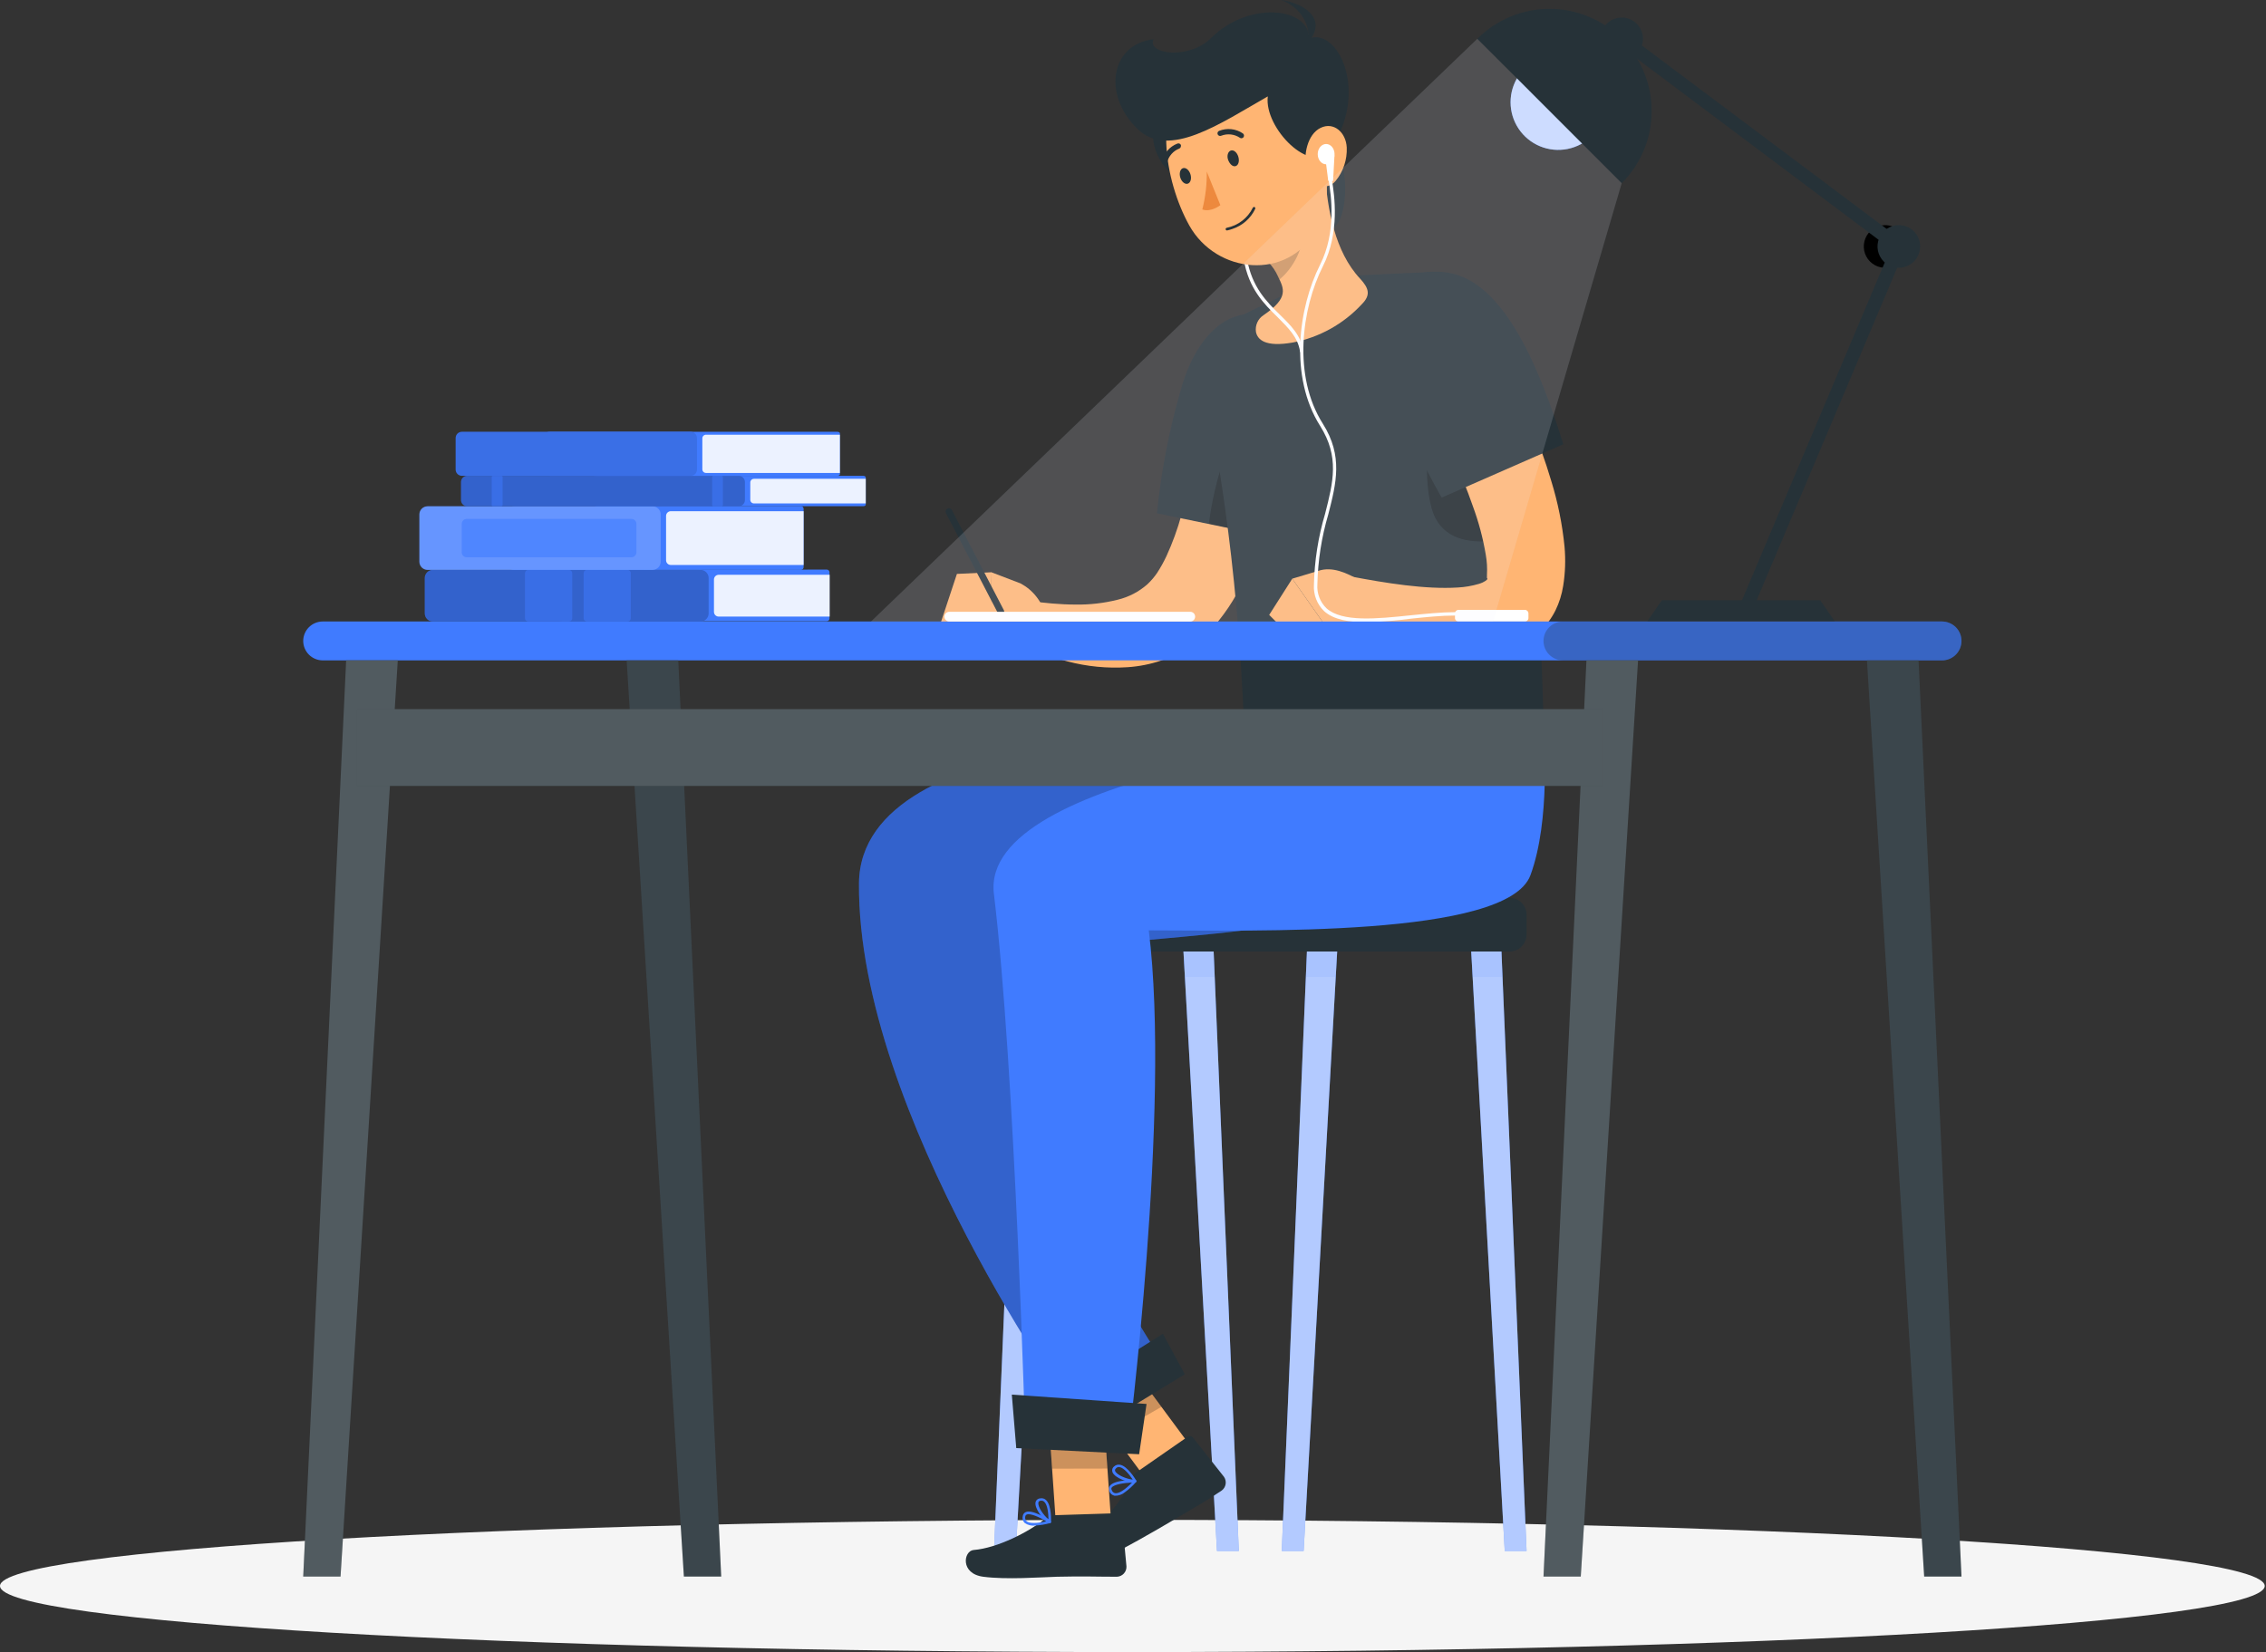 <svg width="388" height="283" viewBox="0 0 388 283" fill="none" xmlns="http://www.w3.org/2000/svg">
<rect x="0" y="0" width="388" height="283" fill="#333333" stroke="none"/>
<g clip-path="url(#clip0)">
<path d="M193.89 282.94C300.972 282.94 387.78 277.872 387.78 271.62C387.78 265.368 300.972 260.3 193.89 260.3C86.808 260.3 0 265.368 0 271.62C0 277.872 86.808 282.94 193.89 282.94Z" fill="#F5F5F5"/>
<path d="M258.46 153.75H173.13C171.512 153.75 170.2 155.062 170.2 156.68V160.04C170.2 161.658 171.512 162.97 173.13 162.97H258.46C260.078 162.97 261.39 161.658 261.39 160.04V156.68C261.39 155.062 260.078 153.75 258.46 153.75Z" fill="#263238"/>
<path d="M257.65 265.63H261.39L257.09 162.96H251.91L257.65 265.63Z" fill="#407BFF"/>
<path opacity="0.6" d="M257.65 265.63H261.39L257.09 162.96H251.91L257.65 265.63Z" fill="white"/>
<path d="M223.22 265.63H219.47L223.78 162.96H228.96L223.22 265.63Z" fill="#407BFF"/>
<path opacity="0.6" d="M223.22 265.63H219.47L223.78 162.96H228.96L223.22 265.63Z" fill="white"/>
<path d="M208.38 265.63H212.12L207.81 162.96H202.64L208.38 265.63Z" fill="#407BFF"/>
<path opacity="0.6" d="M208.38 265.63H212.12L207.81 162.96H202.64L208.38 265.63Z" fill="white"/>
<path d="M173.94 265.63H170.2L174.51 162.96H179.68L173.94 265.63Z" fill="#407BFF"/>
<path opacity="0.6" d="M173.94 265.63H170.2L174.51 162.96H179.68L173.94 265.63Z" fill="white"/>
<g opacity="0.3">
<path opacity="0.3" d="M257.09 162.96H251.91L252.15 167.32H257.27L257.09 162.96Z" fill="#407BFF"/>
<path opacity="0.3" d="M223.6 167.32H228.71L228.96 162.96H223.78L223.6 167.32Z" fill="#407BFF"/>
<path opacity="0.3" d="M202.64 162.96L202.88 167.32H207.99L207.81 162.96H202.64Z" fill="#407BFF"/>
<path opacity="0.3" d="M174.32 167.32H179.44L179.69 162.96H174.5L174.32 167.32Z" fill="#407BFF"/>
</g>
<path d="M205.97 250.54L197.5 255.03L184.17 237.02L192.64 232.53L205.97 250.54Z" fill="#FFB573"/>
<path d="M194.45 252.25L203.29 246.11C203.362 246.048 203.447 246.003 203.538 245.976C203.629 245.949 203.725 245.941 203.819 245.953C203.913 245.965 204.004 245.997 204.085 246.047C204.166 246.096 204.236 246.162 204.29 246.24L209.58 252.93C209.834 253.299 209.934 253.752 209.857 254.194C209.781 254.635 209.534 255.029 209.17 255.29C206.06 257.37 204.66 258.1 200.59 260.52C198.08 262 192.08 265.52 188.39 267.13C184.7 268.74 183.22 265.04 184.64 264.03C188.01 261.65 192.47 256.97 193.48 253.68C193.636 253.109 193.977 252.606 194.45 252.25V252.25Z" fill="#263238"/>
<path opacity="0.2" d="M192.65 232.53L184.17 237.03L190.6 245.7L198.88 240.94L192.65 232.53Z" fill="black"/>
<path d="M213.08 125.85C213.08 125.85 147.34 123.8 147.08 151.27C146.76 190.75 184.23 242.6 184.23 242.6L198.89 232.85C198.89 232.85 173.21 195.16 172.99 164.34C192.36 158.87 237.99 162.34 243.9 146.24C248.74 133.1 246.21 125.85 246.21 125.85H213.08Z" fill="#407BFF"/>
<path opacity="0.2" d="M213.08 125.85C213.08 125.85 147.34 123.8 147.08 151.27C146.76 190.75 184.23 242.6 184.23 242.6L198.89 232.85C198.89 232.85 173.21 195.16 172.99 164.34C192.36 158.87 237.99 162.34 243.9 146.24C248.74 133.1 246.21 125.85 246.21 125.85H213.08Z" fill="black"/>
<path d="M202.87 235.36L185.43 246.04L179.96 240.49L199.12 228.43L202.87 235.36Z" fill="#263238"/>
<path d="M192.62 255.56C193.318 255.055 193.956 254.471 194.52 253.82C194.55 253.788 194.569 253.748 194.576 253.705C194.583 253.662 194.577 253.618 194.559 253.578C194.541 253.538 194.511 253.505 194.474 253.482C194.437 253.459 194.394 253.448 194.35 253.45C193.98 253.45 190.7 253.45 190 254.52C189.92 254.64 189.871 254.778 189.859 254.921C189.847 255.064 189.871 255.209 189.93 255.34C189.996 255.547 190.116 255.733 190.278 255.879C190.439 256.025 190.637 256.125 190.85 256.17C191.495 256.192 192.125 255.974 192.62 255.56V255.56ZM193.83 253.91C192.62 255.17 191.55 255.84 190.93 255.73C190.791 255.699 190.663 255.631 190.561 255.532C190.458 255.433 190.385 255.308 190.35 255.17C190.313 255.11 190.293 255.041 190.293 254.97C190.293 254.899 190.313 254.83 190.35 254.77C190.75 254.21 192.52 253.96 193.83 253.91V253.91Z" fill="#407BFF"/>
<path d="M194.48 253.86C194.508 253.838 194.532 253.811 194.55 253.78C194.569 253.747 194.579 253.709 194.579 253.67C194.579 253.631 194.569 253.593 194.55 253.56C194.49 253.46 193.09 251.08 191.77 250.86C191.592 250.825 191.409 250.834 191.235 250.884C191.061 250.935 190.902 251.026 190.77 251.15C190.619 251.262 190.51 251.421 190.46 251.602C190.409 251.783 190.42 251.976 190.49 252.15C190.91 253.15 193.22 253.96 194.33 253.89L194.48 253.86ZM191.19 251.38C191.262 251.326 191.345 251.288 191.433 251.267C191.52 251.247 191.611 251.244 191.7 251.26C192.49 251.39 193.45 252.64 193.95 253.4C192.86 253.3 191.22 252.6 190.95 251.95C190.9 251.83 190.87 251.66 191.12 251.44C191.14 251.46 191.16 251.43 191.19 251.38Z" fill="#407BFF"/>
<path d="M190.32 261.58L180.81 261.13L179.26 238.69L188.76 239.14L190.32 261.58Z" fill="#FFB573"/>
<path d="M180.6 259.5L191.35 259.16C191.531 259.146 191.711 259.205 191.85 259.323C191.988 259.441 192.075 259.609 192.09 259.79L192.88 268.28C192.896 268.729 192.734 269.167 192.428 269.497C192.123 269.826 191.699 270.022 191.25 270.04C187.51 270.04 185.71 269.93 180.98 270.04C178.07 270.13 172.35 270.56 168.36 270.04C164.37 269.52 164.98 265.61 166.71 265.46C170.82 265.13 176.33 262.29 178.97 260.08C179.435 259.712 180.008 259.509 180.6 259.5V259.5Z" fill="#263238"/>
<path d="M177.26 261.27C178.119 261.224 178.971 261.083 179.8 260.85C179.842 260.839 179.879 260.816 179.908 260.784C179.937 260.752 179.955 260.712 179.962 260.67C179.968 260.627 179.962 260.584 179.944 260.545C179.926 260.506 179.897 260.473 179.86 260.45C179.55 260.25 176.78 258.45 175.63 258.97C175.499 259.027 175.384 259.117 175.296 259.231C175.209 259.344 175.152 259.478 175.13 259.62C175.071 259.83 175.068 260.051 175.123 260.262C175.177 260.473 175.287 260.665 175.44 260.82C175.968 261.195 176.618 261.356 177.26 261.27V261.27ZM179.17 260.55C177.47 260.94 176.17 260.93 175.75 260.5C175.652 260.396 175.584 260.269 175.55 260.13C175.517 259.992 175.52 259.847 175.56 259.71C175.568 259.64 175.595 259.574 175.637 259.518C175.679 259.462 175.735 259.418 175.8 259.39C176.42 259.12 178.04 259.87 179.17 260.55V260.55Z" fill="#407BFF"/>
<path d="M179.75 260.86C179.783 260.869 179.817 260.869 179.85 260.86C179.883 260.842 179.91 260.816 179.929 260.785C179.949 260.753 179.959 260.717 179.96 260.68C179.96 260.56 180.1 257.8 179.1 256.9C178.969 256.775 178.81 256.683 178.635 256.635C178.461 256.586 178.277 256.581 178.1 256.62C177.909 256.631 177.727 256.705 177.583 256.833C177.44 256.96 177.344 257.131 177.31 257.32C177.12 258.32 178.61 260.32 179.58 260.86C179.635 260.878 179.695 260.878 179.75 260.86V260.86ZM178.32 257.02C178.408 257.015 178.496 257.028 178.579 257.059C178.662 257.09 178.737 257.138 178.8 257.2C179.4 257.74 179.52 259.31 179.53 260.2C178.67 259.52 177.67 258.04 177.8 257.35C177.8 257.22 177.89 257.06 178.21 257.01L178.32 257.02Z" fill="#407BFF"/>
<path opacity="0.2" d="M188.76 239.15L179.26 238.7L180.15 251.53L189.63 251.51L188.76 239.15Z" fill="black"/>
<path d="M236.46 125.85C236.46 125.85 167.68 132.35 170.18 153.06C173.8 182.92 175.58 247.28 175.58 247.28L193.11 247.97C193.11 247.97 200.54 189.97 196.7 159.34C214.5 159.34 258.08 160.62 262.05 149.9C265.56 140.42 264.31 125.9 264.31 125.9L236.46 125.85Z" fill="#407BFF"/>
<path d="M195.05 249.06L174.01 248.01L173.25 238.85L196.32 240.45L195.05 249.06Z" fill="#263238"/>
<path d="M221.2 65.19C221.07 66.87 220.94 68.33 220.75 69.87C220.56 71.41 220.36 72.87 220.12 74.43C219.65 77.43 219.05 80.43 218.35 83.5C216.987 89.843 214.77 95.972 211.76 101.72C210.862 103.335 209.828 104.87 208.67 106.31C207.376 107.935 205.845 109.358 204.13 110.53C200.83 112.722 197.013 114.011 193.06 114.27C189.598 114.497 186.123 114.159 182.77 113.27C181.188 112.865 179.631 112.364 178.11 111.77C177.35 111.48 176.61 111.16 175.88 110.77C175.15 110.38 174.47 110.06 173.63 109.61L176.26 102.92L178.17 103.16L180.17 103.36C181.51 103.47 182.83 103.54 184.17 103.54C186.599 103.581 189.024 103.302 191.38 102.71C193.268 102.257 195.016 101.347 196.47 100.06C197.093 99.477 197.65 98.826 198.13 98.12C198.721 97.21 199.249 96.262 199.71 95.28C200.768 92.985 201.634 90.607 202.3 88.17C203.06 85.64 203.67 82.99 204.22 80.29C204.77 77.59 205.22 74.86 205.67 72.11L206.26 67.97C206.44 66.61 206.64 65.15 206.77 63.97L221.2 65.19Z" fill="#FFB573"/>
<path d="M221.26 57.04C214.26 50.25 205.56 54.26 202.1 67.04C200.142 73.862 198.803 80.847 198.1 87.91L220.37 92.51C224.42 80.32 228.46 64 221.26 57.04Z" fill="#263238"/>
<path opacity="0.3" d="M214.09 70.94C215.68 69.51 220.2 75.94 222.96 83.87C222.18 86.87 221.29 89.76 220.38 92.47L206.98 89.7C208.05 81.78 210.52 74.16 214.09 70.94Z" fill="black"/>
<path d="M174.75 99.92L169.75 98.01L169.53 108.62C169.53 108.62 177.93 112.25 179.64 108.08L179.04 105.43C178.751 104.262 178.219 103.169 177.48 102.219C176.741 101.27 175.811 100.487 174.75 99.92Z" fill="#FFB573"/>
<path d="M163.85 98.29L160.9 107.2L169.57 108.62L169.79 98.01L163.85 98.29Z" fill="#FFB573"/>
<path d="M171.41 105.38C171.304 105.382 171.2 105.353 171.11 105.299C171.02 105.244 170.947 105.164 170.9 105.07L161.97 87.88C161.899 87.745 161.885 87.587 161.93 87.441C161.975 87.295 162.075 87.172 162.21 87.1C162.347 87.033 162.505 87.021 162.65 87.068C162.796 87.114 162.918 87.215 162.99 87.35L171.89 104.51C171.961 104.645 171.975 104.803 171.93 104.949C171.885 105.095 171.785 105.218 171.65 105.29C171.577 105.335 171.495 105.366 171.41 105.38V105.38Z" fill="#263238"/>
<path d="M220.43 50.23L231.11 47.23L244.83 46.59C246.914 46.49 248.973 47.078 250.689 48.264C252.406 49.449 253.685 51.166 254.33 53.15C256.94 61.15 259.33 72.67 261.1 82.64C263.1 93.83 264.1 110.64 264.31 125.9H213.08C211.91 94.05 207.86 75.22 206.08 64.8C205.725 62.758 206.049 60.656 207.003 58.815C207.956 56.975 209.487 55.498 211.36 54.61L220.43 50.23Z" fill="#263238"/>
<path opacity="0.3" d="M261.1 82.6C259.72 74.75 257.94 65.91 255.96 58.6C246.83 57.06 242.41 77.08 245.12 87.01C247.83 96.94 262.28 90.92 262.28 90.92C261.94 87.93 261.54 85.12 261.1 82.6Z" fill="black"/>
<path d="M229.29 26.38C231.49 31.78 230.17 41.68 225.83 38.88C221.49 36.08 227.95 23.1 229.29 26.38Z" fill="#263238"/>
<path d="M226.89 29.84L222.74 36.18L217.1 44.81C217.829 45.548 218.418 46.412 218.84 47.36C219.84 49.44 220.73 50.99 216.36 53.97C215.891 54.271 215.517 54.701 215.285 55.208C215.053 55.715 214.971 56.278 215.05 56.83C215.31 58.18 216.65 59.49 221.36 58.66C225.899 57.791 230.041 55.492 233.18 52.1C234.75 50.53 234.39 49.35 232.88 47.72C228.56 43.12 227.28 35.77 226.89 29.84Z" fill="#FFB573"/>
<path opacity="0.2" d="M218.45 42.68L221.91 36.53C221.983 36.69 222.063 36.86 222.15 37.04C222.457 37.8 222.705 38.582 222.89 39.38C223.52 42.11 221.4 46.01 219.07 47.87L218.8 47.34C218.38 46.455 217.842 45.63 217.2 44.89C217.159 44.849 217.112 44.816 217.06 44.79L218.45 42.68Z" fill="black"/>
<path d="M197.68 22.38C196.39 25.29 200.96 33.53 206.19 30.2C211.42 26.87 199.96 17.23 197.68 22.38Z" fill="#263238"/>
<path d="M222.89 60.43C222.821 60.431 222.754 60.407 222.701 60.364C222.648 60.319 222.612 60.258 222.6 60.19C222.22 57.72 220.6 56.19 218.77 54.33C216.45 52.06 213.82 49.48 212.96 44.43C212.947 44.356 212.964 44.279 213.007 44.217C213.05 44.156 213.116 44.113 213.19 44.1C213.264 44.087 213.341 44.103 213.403 44.147C213.465 44.19 213.507 44.256 213.52 44.33C214.36 49.2 216.92 51.71 219.17 53.92C221.02 55.73 222.76 57.44 223.17 60.1C223.177 60.138 223.176 60.176 223.168 60.214C223.16 60.251 223.144 60.286 223.121 60.317C223.099 60.348 223.07 60.374 223.037 60.393C223.004 60.413 222.968 60.425 222.93 60.43H222.89Z" fill="white"/>
<path d="M225.02 19.45C227.02 28.51 228.58 33.72 225.35 39.45C220.47 48.12 208.27 46.94 203.63 38.6C199.45 31.1 196.96 17.54 204.73 11.69C206.468 10.398 208.505 9.565 210.651 9.269C212.797 8.973 214.983 9.224 217.006 9.997C219.03 10.771 220.825 12.043 222.226 13.696C223.627 15.348 224.588 17.327 225.02 19.45V19.45Z" fill="#FFB573"/>
<path d="M227.71 25.67C224.59 30.1 216.41 21.97 217.08 16.51C208.96 21.13 200.14 27.3 194.79 22.1C188.61 16.1 190.3 7.5 197.54 6.73C196.26 9.23 203.54 10.34 207.41 6.48C213.96 -1.19209e-05 224.31 1.35 224.12 6.6C229.11 4.62 234.56 15.94 227.71 25.67Z" fill="#263238"/>
<path d="M223.16 8.07C225.09 6.63 223.81 1.5 219.33 0C223.59 0.55 228 3.72 223.16 8.07Z" fill="#263238"/>
<path d="M230.6 25.27C230.686 27.342 230.01 29.373 228.7 30.98C226.98 33.03 224.33 31.4 223.7 28.84C223.15 26.55 223.86 23 226.12 21.9C228.38 20.8 230.48 22.69 230.6 25.27Z" fill="#FFB573"/>
<path d="M212.02 26.8C212.26 27.53 212.08 28.27 211.6 28.44C211.12 28.61 210.6 28.16 210.31 27.44C210.02 26.72 210.25 25.97 210.73 25.79C211.21 25.61 211.78 26.06 212.02 26.8Z" fill="#263238"/>
<path d="M203.82 29.8C204.07 30.54 203.88 31.28 203.4 31.45C202.92 31.62 202.35 31.17 202.11 30.45C201.87 29.73 202.06 28.98 202.53 28.81C203 28.64 203.58 29.07 203.82 29.8Z" fill="#263238"/>
<path d="M206.63 29.38C206.663 31.567 206.407 33.749 205.87 35.87C207.34 36.41 208.96 35.14 208.96 35.14L206.63 29.38Z" fill="#ED893E"/>
<path d="M211.02 39.21C211.872 38.93 212.657 38.48 213.33 37.887C214.002 37.294 214.546 36.57 214.93 35.76C214.953 35.704 214.954 35.642 214.932 35.585C214.909 35.529 214.865 35.484 214.81 35.46C214.753 35.44 214.69 35.442 214.634 35.466C214.579 35.49 214.534 35.534 214.51 35.59C214.081 36.463 213.456 37.226 212.684 37.819C211.912 38.412 211.014 38.82 210.06 39.01C210.029 39.014 209.999 39.025 209.972 39.041C209.944 39.057 209.921 39.078 209.903 39.104C209.884 39.13 209.871 39.159 209.865 39.19C209.858 39.22 209.858 39.252 209.864 39.283C209.87 39.314 209.883 39.343 209.901 39.369C209.919 39.395 209.942 39.417 209.969 39.434C209.995 39.45 210.025 39.461 210.057 39.466C210.088 39.47 210.12 39.468 210.15 39.46C210.445 39.396 210.736 39.312 211.02 39.21V39.21Z" fill="#263238"/>
<path d="M212.77 23.62C212.84 23.587 212.899 23.535 212.94 23.47C213.004 23.368 213.025 23.244 212.999 23.126C212.973 23.009 212.901 22.906 212.8 22.84C212.208 22.441 211.528 22.194 210.818 22.12C210.108 22.047 209.391 22.15 208.73 22.42C208.675 22.445 208.625 22.48 208.584 22.525C208.543 22.569 208.511 22.621 208.49 22.678C208.47 22.735 208.461 22.796 208.464 22.856C208.468 22.917 208.483 22.976 208.51 23.03C208.564 23.138 208.658 23.221 208.772 23.26C208.886 23.299 209.011 23.292 209.12 23.24C209.641 23.039 210.204 22.966 210.759 23.029C211.315 23.092 211.847 23.288 212.31 23.6C212.377 23.647 212.456 23.673 212.537 23.677C212.619 23.68 212.699 23.661 212.77 23.62V23.62Z" fill="#263238"/>
<path d="M202.2 25.06C202.219 24.985 202.219 24.905 202.2 24.83C202.152 24.719 202.062 24.632 201.949 24.587C201.837 24.542 201.711 24.543 201.6 24.59C200.934 24.848 200.343 25.267 199.878 25.81C199.414 26.353 199.092 27.002 198.94 27.7C198.92 27.818 198.948 27.939 199.017 28.037C199.087 28.134 199.192 28.2 199.31 28.22C199.428 28.24 199.549 28.212 199.647 28.143C199.744 28.073 199.81 27.968 199.83 27.85C199.96 27.305 200.221 26.799 200.591 26.378C200.96 25.956 201.427 25.631 201.95 25.43C202.02 25.395 202.079 25.342 202.123 25.277C202.167 25.213 202.193 25.138 202.2 25.06Z" fill="#263238"/>
<path d="M252.56 53.38C253.56 55 254.36 56.46 255.19 58.02C256.02 59.58 256.82 61.1 257.6 62.66C259.18 65.77 260.6 68.97 261.98 72.23C263.36 75.49 264.57 78.85 265.61 82.35C266.748 86.024 267.512 89.803 267.89 93.63C268.092 95.864 268.015 98.115 267.66 100.33C267.432 101.791 266.987 103.21 266.34 104.54C265.591 106.043 264.551 107.382 263.28 108.48C262.136 109.474 260.831 110.266 259.42 110.82C258.236 111.285 257.006 111.62 255.75 111.82C253.629 112.152 251.475 112.209 249.34 111.99C247.433 111.828 245.541 111.524 243.68 111.08C241.903 110.675 240.147 110.181 238.42 109.6C235.026 108.476 231.728 107.078 228.56 105.42L231.09 98.69C237.31 99.87 243.99 100.96 249.6 100.62C250.827 100.556 252.042 100.348 253.22 100C254.22 99.7 254.73 99.25 254.69 99.11C254.65 98.97 254.63 99.11 254.61 99.01C254.59 98.91 254.61 98.9 254.61 98.39C254.672 97.266 254.605 96.139 254.41 95.03C253.932 92.176 253.185 89.374 252.18 86.66C251.18 83.76 249.97 80.83 248.66 77.93C247.35 75.03 245.94 72.12 244.51 69.22C243.79 67.767 243.047 66.33 242.28 64.91L240.02 60.72L252.56 53.38Z" fill="#FFB573"/>
<path d="M247.89 46.69C238.23 45.22 233.48 53.51 238.03 65.89C240.379 72.587 243.331 79.057 246.85 85.22L267.68 76.09C263.89 63.84 257.77 48.2 247.89 46.69Z" fill="#263238"/>
<path d="M225.73 97.77L221.27 99.11L227.6 108.11C227.6 108.11 236.98 104.75 235.06 100.67L232.7 99.33C230.68 98.16 228.12 96.95 225.73 97.77Z" fill="#FFB573"/>
<path d="M217.32 105.31L221.79 109.78L227.59 108.1L221.27 99.11L217.32 105.31Z" fill="#FFB573"/>
<path d="M227.07 28.14C227.865 28.14 228.51 27.361 228.51 26.4C228.51 25.439 227.865 24.66 227.07 24.66C226.275 24.66 225.63 25.439 225.63 26.4C225.63 27.361 226.275 28.14 227.07 28.14Z" fill="white"/>
<path d="M228.26 31L227.43 30.97L226.92 26.96L228.5 26.6L228.26 31Z" fill="white"/>
<path d="M234 106.58C231 106.58 228.34 106.13 226.73 104.67C226.129 104.092 225.662 103.39 225.36 102.613C225.058 101.836 224.928 101.002 224.98 100.17C225.071 96.046 225.714 91.953 226.89 88C228.28 82.55 229.38 78.25 226.04 72.94C220.72 64.51 222.31 52.72 226.04 45.33C228.89 39.68 227.89 33.38 227.53 31.06C227.48 30.76 227.44 30.52 227.42 30.36C227.416 30.322 227.419 30.284 227.43 30.248C227.441 30.212 227.459 30.178 227.484 30.149C227.508 30.12 227.538 30.097 227.572 30.08C227.605 30.063 227.642 30.052 227.68 30.05C227.755 30.041 227.831 30.063 227.891 30.11C227.951 30.156 227.99 30.225 228 30.3C228 30.45 228.05 30.68 228.09 30.97C228.47 33.38 229.46 39.77 226.52 45.59C222.87 52.84 221.31 64.39 226.52 72.59C229.99 78.1 228.81 82.73 227.44 88.09C226.288 91.99 225.659 96.025 225.57 100.09C225.516 100.842 225.627 101.597 225.894 102.301C226.162 103.006 226.58 103.644 227.12 104.17C229.82 106.6 235.78 105.98 241.54 105.38C244.12 105.12 246.79 104.84 249.14 104.84C249.217 104.84 249.291 104.871 249.345 104.925C249.399 104.979 249.43 105.053 249.43 105.13C249.43 105.207 249.399 105.281 249.345 105.335C249.291 105.389 249.217 105.42 249.14 105.42C246.82 105.42 244.14 105.69 241.6 105.96C239.079 106.294 236.542 106.501 234 106.58V106.58Z" fill="white"/>
<path d="M261.11 104.45H249.73C249.399 104.45 249.13 104.719 249.13 105.05V105.85C249.13 106.181 249.399 106.45 249.73 106.45H261.11C261.441 106.45 261.71 106.181 261.71 105.85V105.05C261.71 104.719 261.441 104.45 261.11 104.45Z" fill="white"/>
<path d="M332.53 113.1H55.25C54.368 113.097 53.522 112.746 52.898 112.122C52.274 111.498 51.923 110.652 51.92 109.77C51.923 108.888 52.274 108.042 52.898 107.418C53.522 106.794 54.368 106.443 55.25 106.44H332.53C333.412 106.443 334.258 106.794 334.882 107.418C335.506 108.042 335.857 108.888 335.86 109.77V109.77C335.857 110.652 335.506 111.498 334.882 112.122C334.258 112.746 333.412 113.097 332.53 113.1V113.1Z" fill="#407BFF"/>
<path opacity="0.3" d="M332.53 113.1H267.62C266.738 113.097 265.892 112.746 265.268 112.122C264.644 111.498 264.293 110.652 264.29 109.77V109.77C264.293 108.888 264.644 108.042 265.268 107.418C265.892 106.794 266.738 106.443 267.62 106.44H332.53C333.412 106.443 334.258 106.794 334.882 107.418C335.506 108.042 335.857 108.888 335.86 109.77V109.77C335.857 110.652 335.506 111.498 334.882 112.122C334.258 112.746 333.412 113.097 332.53 113.1V113.1Z" fill="#263238"/>
<path d="M329.47 270.01H335.86L328.51 113.11H319.67L329.47 270.01Z" fill="#263238"/>
<path opacity="0.1" d="M329.47 270.01H335.86L328.51 113.11H319.67L329.47 270.01Z" fill="white"/>
<path d="M270.67 270.01H264.29L271.64 113.11H280.48L270.67 270.01Z" fill="#263238"/>
<path opacity="0.2" d="M270.67 270.01H264.29L271.64 113.11H280.48L270.67 270.01Z" fill="white"/>
<path d="M117.1 270.01H123.49L116.14 113.11H107.3L117.1 270.01Z" fill="#263238"/>
<path opacity="0.1" d="M117.1 270.01H123.49L116.14 113.11H107.3L117.1 270.01Z" fill="white"/>
<path d="M58.31 270.01H51.92L59.27 113.11H68.11L58.31 270.01Z" fill="#263238"/>
<path opacity="0.2" d="M58.31 270.01H51.92L59.27 113.11H68.11L58.31 270.01Z" fill="white"/>
<path d="M274.38 121.45H61.13V134.6H274.38V121.45Z" fill="#263238"/>
<path opacity="0.2" d="M274.38 121.45H61.13V134.6H274.38V121.45Z" fill="white"/>
<path d="M96.22 97.6C95.85 97.6 95.496 97.746 95.234 98.007C94.971 98.267 94.823 98.62 94.82 98.99V104.99C94.82 105.361 94.968 105.717 95.23 105.98C95.493 106.242 95.849 106.39 96.22 106.39H141.57C141.69 106.39 141.806 106.343 141.892 106.259C141.978 106.175 142.027 106.06 142.03 105.94V98C142.027 97.88 141.978 97.765 141.892 97.681C141.806 97.597 141.69 97.55 141.57 97.55L96.22 97.6Z" fill="#407BFF"/>
<path opacity="0.9" d="M123.06 98.44H142.06V105.6H123.06C122.845 105.6 122.639 105.515 122.487 105.363C122.335 105.211 122.25 105.005 122.25 104.79V99.25C122.25 99.035 122.335 98.829 122.487 98.677C122.639 98.525 122.845 98.44 123.06 98.44V98.44Z" fill="white"/>
<path d="M119.94 97.6H74.13C73.357 97.6 72.73 98.227 72.73 99V105.05C72.73 105.823 73.357 106.45 74.13 106.45H119.94C120.713 106.45 121.34 105.823 121.34 105.05V99C121.34 98.227 120.713 97.6 119.94 97.6Z" fill="#407BFF"/>
<path opacity="0.2" d="M119.94 97.6H74.13C73.357 97.6 72.73 98.227 72.73 99V105.05C72.73 105.823 73.357 106.45 74.13 106.45H119.94C120.713 106.45 121.34 105.823 121.34 105.05V99C121.34 98.227 120.713 97.6 119.94 97.6Z" fill="black"/>
<path opacity="0.5" d="M97.41 97.6H90.46C90.145 97.6 89.89 97.855 89.89 98.17V105.88C89.89 106.195 90.145 106.45 90.46 106.45H97.41C97.725 106.45 97.98 106.195 97.98 105.88V98.17C97.98 97.855 97.725 97.6 97.41 97.6Z" fill="#407BFF"/>
<path opacity="0.5" d="M107.44 97.6H100.5C100.185 97.6 99.93 97.855 99.93 98.17V105.88C99.93 106.195 100.185 106.45 100.5 106.45H107.44C107.755 106.45 108.01 106.195 108.01 105.88V98.17C108.01 97.855 107.755 97.6 107.44 97.6Z" fill="#407BFF"/>
<path d="M88.02 86.7C87.836 86.7 87.654 86.736 87.484 86.807C87.314 86.877 87.16 86.98 87.03 87.11C86.9 87.24 86.797 87.394 86.727 87.564C86.656 87.734 86.62 87.916 86.62 88.1V96.2C86.62 96.384 86.656 96.566 86.727 96.736C86.797 96.906 86.9 97.06 87.03 97.19C87.16 97.32 87.314 97.423 87.484 97.493C87.654 97.564 87.836 97.6 88.02 97.6H137.15C137.27 97.597 137.385 97.548 137.469 97.462C137.553 97.376 137.6 97.26 137.6 97.14V87.14C137.6 87.02 137.553 86.904 137.469 86.818C137.385 86.732 137.27 86.683 137.15 86.68L88.02 86.7Z" fill="#407BFF"/>
<path opacity="0.9" d="M114.86 87.55H137.6V96.76H114.86C114.645 96.76 114.439 96.675 114.287 96.523C114.135 96.371 114.05 96.165 114.05 95.95V88.36C114.05 88.254 114.071 88.148 114.112 88.05C114.152 87.952 114.212 87.862 114.287 87.787C114.362 87.712 114.452 87.652 114.55 87.612C114.648 87.571 114.754 87.55 114.86 87.55V87.55Z" fill="white"/>
<path d="M111.73 86.71H73.21C72.437 86.71 71.81 87.337 71.81 88.11V96.2C71.81 96.973 72.437 97.6 73.21 97.6H111.73C112.503 97.6 113.13 96.973 113.13 96.2V88.11C113.13 87.337 112.503 86.71 111.73 86.71Z" fill="#407BFF"/>
<path opacity="0.2" d="M111.73 86.71H73.21C72.437 86.71 71.81 87.337 71.81 88.11V96.2C71.81 96.973 72.437 97.6 73.21 97.6H111.73C112.503 97.6 113.13 96.973 113.13 96.2V88.11C113.13 87.337 112.503 86.71 111.73 86.71Z" fill="white"/>
<path opacity="0.6" d="M108.12 88.87H79.91C79.441 88.87 79.06 89.251 79.06 89.72V94.59C79.06 95.059 79.441 95.44 79.91 95.44H108.12C108.589 95.44 108.97 95.059 108.97 94.59V89.72C108.97 89.251 108.589 88.87 108.12 88.87Z" fill="#407BFF"/>
<path d="M102.43 81.49C101.66 81.49 101.03 81.86 101.03 82.31V85.88C101.03 86.33 101.66 86.7 102.43 86.7H147.79C148.04 86.7 148.24 86.58 148.24 86.44V81.76C148.24 81.61 148.04 81.49 147.79 81.49H102.43Z" fill="#407BFF"/>
<path opacity="0.9" d="M129.09 82H148.24V86.22H129.09C128.926 86.22 128.768 86.155 128.652 86.038C128.535 85.922 128.47 85.764 128.47 85.6V82.6C128.475 82.439 128.543 82.287 128.658 82.174C128.774 82.062 128.929 82 129.09 82Z" fill="white"/>
<path d="M126.48 81.49H80.01C79.419 81.49 78.94 81.969 78.94 82.56V85.64C78.94 86.231 79.419 86.71 80.01 86.71H126.48C127.071 86.71 127.55 86.231 127.55 85.64V82.56C127.55 81.969 127.071 81.49 126.48 81.49Z" fill="#407BFF"/>
<path opacity="0.2" d="M126.48 81.49H80.01C79.419 81.49 78.94 81.969 78.94 82.56V85.64C78.94 86.231 79.419 86.71 80.01 86.71H126.48C127.071 86.71 127.55 86.231 127.55 85.64V82.56C127.55 81.969 127.071 81.49 126.48 81.49Z" fill="black"/>
<path opacity="0.5" d="M85.85 81.49H84.4C84.284 81.49 84.19 81.584 84.19 81.7V86.5C84.19 86.616 84.284 86.71 84.4 86.71H85.85C85.966 86.71 86.06 86.616 86.06 86.5V81.7C86.06 81.584 85.966 81.49 85.85 81.49Z" fill="#407BFF"/>
<path opacity="0.5" d="M123.57 81.49H122.15C122.034 81.49 121.94 81.584 121.94 81.7V86.5C121.94 86.616 122.034 86.71 122.15 86.71H123.57C123.686 86.71 123.78 86.616 123.78 86.5V81.7C123.78 81.584 123.686 81.49 123.57 81.49Z" fill="#407BFF"/>
<path d="M94.23 73.95C93.46 73.95 92.83 74.32 92.83 74.77V80.66C92.83 81.12 93.46 81.49 94.23 81.49H143.36C143.61 81.49 143.82 81.37 143.82 81.22V74.22C143.82 74.07 143.61 73.95 143.36 73.95H94.23Z" fill="#407BFF"/>
<path opacity="0.9" d="M120.88 74.45H143.81V81H120.88C120.716 81 120.558 80.935 120.442 80.818C120.325 80.702 120.26 80.544 120.26 80.38V75.07C120.26 74.906 120.325 74.748 120.442 74.632C120.558 74.515 120.716 74.45 120.88 74.45V74.45Z" fill="white"/>
<path d="M118.27 73.95H79.09C78.499 73.95 78.02 74.429 78.02 75.02V80.42C78.02 81.011 78.499 81.49 79.09 81.49H118.27C118.861 81.49 119.34 81.011 119.34 80.42V75.02C119.34 74.429 118.861 73.95 118.27 73.95Z" fill="#407BFF"/>
<path opacity="0.1" d="M118.27 73.95H79.09C78.499 73.95 78.02 74.429 78.02 75.02V80.42C78.02 81.011 78.499 81.49 79.09 81.49H118.27C118.861 81.49 119.34 81.011 119.34 80.42V75.02C119.34 74.429 118.861 73.95 118.27 73.95Z" fill="black"/>
<path d="M203.81 104.78H162.54C162.319 104.78 162.107 104.867 161.95 105.022C161.792 105.178 161.703 105.389 161.7 105.61V105.61C161.703 105.831 161.792 106.042 161.95 106.197C162.107 106.353 162.319 106.44 162.54 106.44H203.81C204.03 106.44 204.241 106.353 204.397 106.197C204.553 106.041 204.64 105.83 204.64 105.61V105.61C204.64 105.39 204.553 105.179 204.397 105.023C204.241 104.867 204.03 104.78 203.81 104.78V104.78Z" fill="white"/>
<path d="M284.55 102.8H311.67L314.12 106.35H282.1L284.55 102.8Z" fill="#263238"/>
<path d="M326.43 42.21C326.43 42.932 326.216 43.638 325.815 44.238C325.414 44.838 324.844 45.306 324.177 45.582C323.51 45.858 322.776 45.931 322.068 45.79C321.36 45.649 320.71 45.301 320.199 44.791C319.689 44.281 319.341 43.63 319.2 42.922C319.059 42.214 319.132 41.48 319.408 40.813C319.684 40.146 320.152 39.576 320.752 39.175C321.352 38.774 322.058 38.56 322.78 38.56C323.26 38.559 323.735 38.652 324.178 38.835C324.622 39.018 325.025 39.287 325.364 39.626C325.703 39.965 325.972 40.368 326.155 40.812C326.338 41.255 326.431 41.73 326.43 42.21V42.21Z" fill="black"/>
<path d="M299.01 105.2C298.82 105.199 298.633 105.152 298.465 105.062C298.298 104.973 298.155 104.843 298.049 104.685C297.943 104.527 297.878 104.345 297.859 104.156C297.84 103.967 297.868 103.776 297.94 103.6L324.07 41.76C324.205 41.502 324.432 41.304 324.706 41.205C324.98 41.107 325.281 41.115 325.55 41.228C325.818 41.342 326.034 41.552 326.155 41.817C326.275 42.082 326.291 42.383 326.2 42.66L300.07 104.49C299.982 104.699 299.835 104.878 299.646 105.004C299.458 105.13 299.237 105.198 299.01 105.2Z" fill="#263238"/>
<path d="M325.13 43.38C324.882 43.377 324.64 43.297 324.44 43.15L276.99 7.56C276.746 7.377 276.585 7.105 276.542 6.803C276.498 6.501 276.577 6.194 276.76 5.95C276.943 5.706 277.215 5.545 277.517 5.502C277.819 5.458 278.126 5.537 278.37 5.72L325.83 41.29C326.022 41.437 326.163 41.641 326.233 41.872C326.304 42.103 326.3 42.351 326.223 42.58C326.146 42.809 325.999 43.008 325.803 43.15C325.607 43.292 325.372 43.369 325.13 43.37V43.38Z" fill="#263238"/>
<path d="M328.78 42.21C328.78 42.932 328.566 43.638 328.165 44.238C327.764 44.838 327.194 45.306 326.527 45.582C325.86 45.858 325.126 45.931 324.418 45.79C323.71 45.649 323.06 45.301 322.549 44.791C322.039 44.281 321.691 43.63 321.55 42.922C321.409 42.214 321.482 41.48 321.758 40.813C322.034 40.146 322.502 39.576 323.102 39.175C323.702 38.774 324.408 38.56 325.13 38.56C325.61 38.559 326.085 38.652 326.528 38.835C326.972 39.018 327.375 39.287 327.714 39.626C328.053 39.965 328.322 40.368 328.505 40.812C328.688 41.255 328.781 41.73 328.78 42.21V42.21Z" fill="#263238"/>
<path d="M277.68 10.29C279.69 10.29 281.32 8.66 281.32 6.65C281.32 4.64 279.69 3.01 277.68 3.01C275.67 3.01 274.04 4.64 274.04 6.65C274.04 8.66 275.67 10.29 277.68 10.29Z" fill="#263238"/>
<path d="M272.58 23.28C271.439 24.421 269.985 25.198 268.402 25.513C266.819 25.828 265.178 25.666 263.687 25.049C262.196 24.431 260.922 23.385 260.025 22.043C259.129 20.701 258.65 19.124 258.65 17.51C258.65 15.896 259.129 14.318 260.025 12.976C260.922 11.635 262.196 10.589 263.687 9.971C265.178 9.354 266.819 9.192 268.402 9.507C269.985 9.822 271.439 10.599 272.58 11.74C274.108 13.272 274.966 15.347 274.966 17.51C274.966 19.673 274.108 21.748 272.58 23.28V23.28Z" fill="#407BFF"/>
<path opacity="0.7" d="M272.58 23.28C271.439 24.421 269.985 25.198 268.402 25.513C266.819 25.828 265.178 25.666 263.687 25.049C262.196 24.431 260.922 23.385 260.025 22.043C259.129 20.701 258.65 19.124 258.65 17.51C258.65 15.896 259.129 14.318 260.025 12.976C260.922 11.635 262.196 10.589 263.687 9.971C265.178 9.354 266.819 9.192 268.402 9.507C269.985 9.822 271.439 10.599 272.58 11.74C274.108 13.272 274.966 15.347 274.966 17.51C274.966 19.673 274.108 21.748 272.58 23.28V23.28Z" fill="white"/>
<path d="M277.68 6.64C276.058 5.016 274.131 3.727 272.01 2.848C269.889 1.969 267.616 1.516 265.32 1.516C263.024 1.516 260.751 1.969 258.63 2.848C256.509 3.727 254.582 5.016 252.96 6.64L277.68 31.38C279.306 29.756 280.596 27.828 281.476 25.706C282.357 23.583 282.81 21.308 282.81 19.01C282.81 16.712 282.357 14.437 281.476 12.314C280.596 10.192 279.306 8.264 277.68 6.64V6.64Z" fill="#263238"/>
<g opacity="0.2">
<path opacity="0.2" d="M252.95 6.65L149.13 106.45H255.64L277.68 31.37L252.95 6.65Z" fill="#407BFF"/>
<path opacity="0.7" d="M252.95 6.65L149.13 106.45H255.64L277.68 31.37L252.95 6.65Z" fill="white"/>
</g>
</g>
<defs>
<clipPath id="clip0">
<rect width="387.78" height="282.95" fill="white"/>
</clipPath>
</defs>
</svg>
